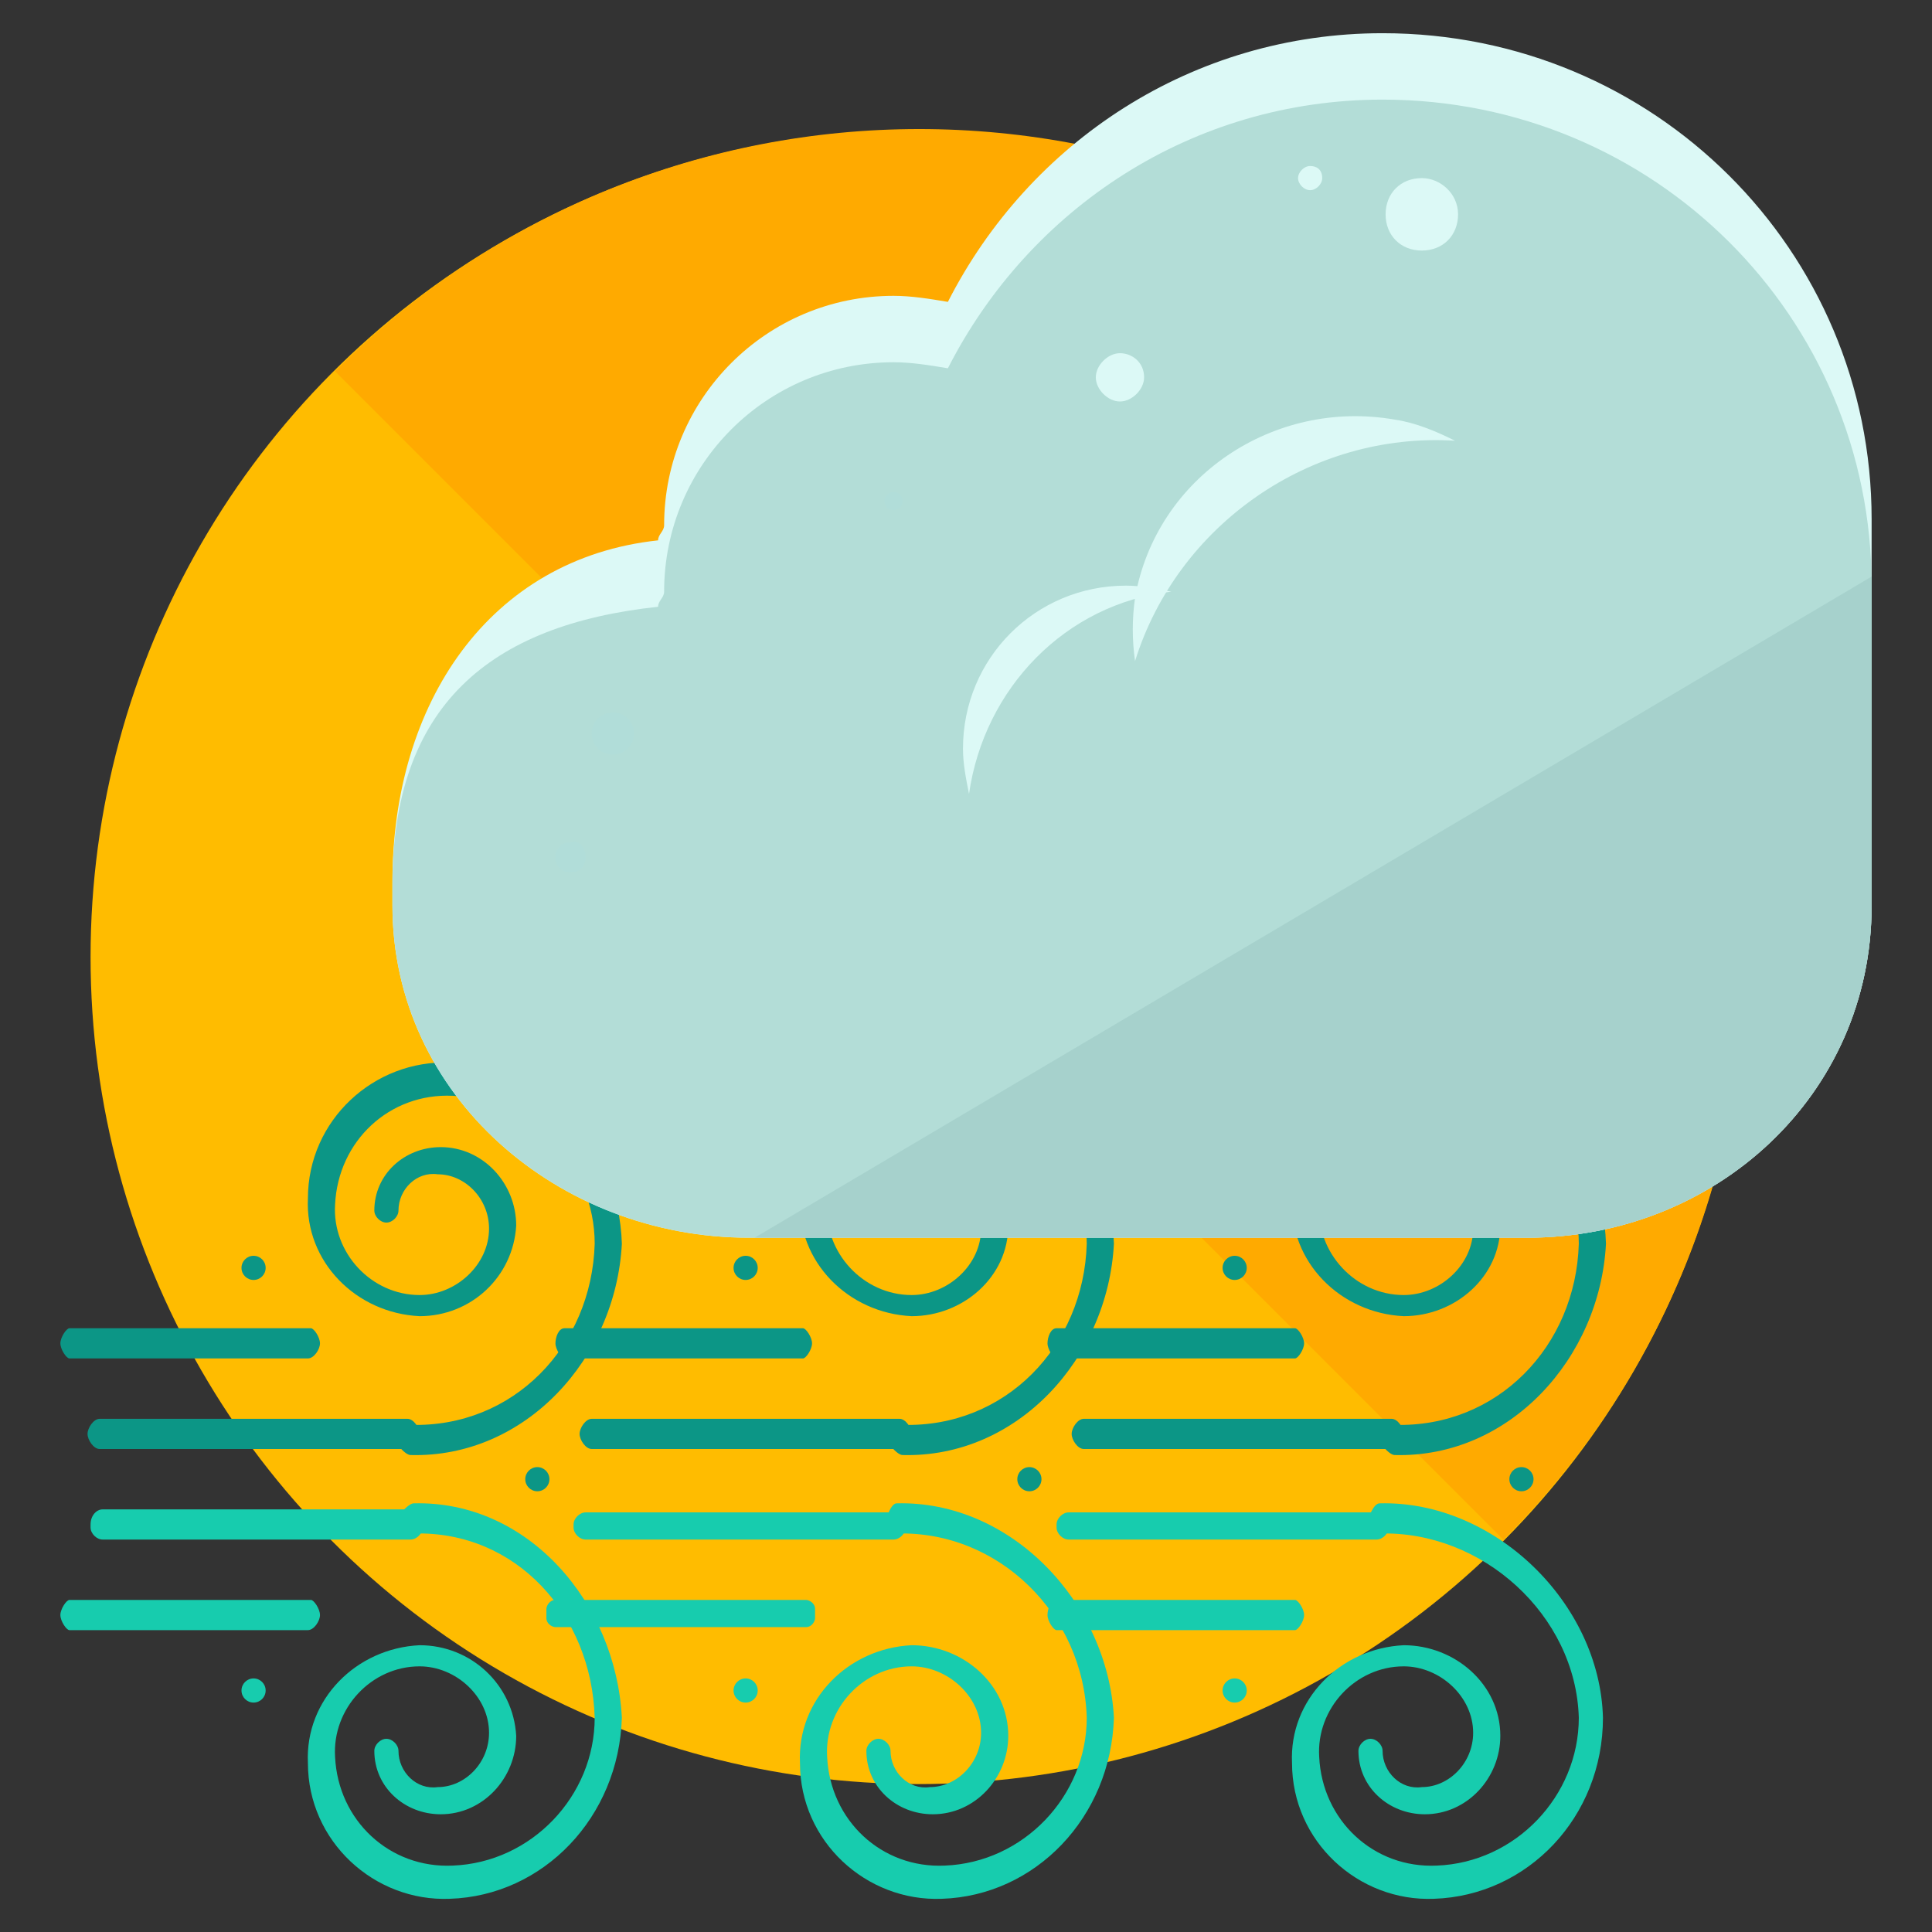 <?xml version="1.0" encoding="utf-8"?>
<!-- Generator: Adobe Illustrator 16.0.0, SVG Export Plug-In . SVG Version: 6.00 Build 0)  -->
<!DOCTYPE svg PUBLIC "-//W3C//DTD SVG 1.1//EN" "http://www.w3.org/Graphics/SVG/1.1/DTD/svg11.dtd">
<svg version="1.1" id="Layer_1" xmlns="http://www.w3.org/2000/svg" xmlns:xlink="http://www.w3.org/1999/xlink" x="0px" y="0px"
	 width="64px" height="64px" viewBox="0 0 64 64" enable-background="new 0 0 64 64" xml:space="preserve">
<rect x="0" y="0" width="64" height="64" fill="#333333" stroke="none"/>
<g>
	<g>
		<g>
			<g>
				<g>
					<g>
						<g>
							<circle fill="#FFBC00" cx="30.4" cy="31.7" r="27.4"/>
							<path fill="#FFAA00" d="M11.1,12.3c10.7-10.7,28-10.7,38.7,0c10.7,10.7,10.7,28,0,38.7"/>
						</g>
					</g>
				</g>
			</g>
		</g>
	</g>
	<g>
		<g>
			<g>
				<path fill="#0C9686" d="M10.6,44.5c0-0.2-0.2-0.5-0.3-0.5H2.3C2.2,44,2,44.3,2,44.5l0,0C2,44.7,2.2,45,2.3,45h7.9
					C10.4,45,10.6,44.7,10.6,44.5L10.6,44.5z"/>
				<path fill="#17CCAE" d="M10.6,53.5c0-0.2-0.2-0.5-0.3-0.5H2.3C2.2,53,2,53.3,2,53.5l0,0C2,53.7,2.2,54,2.3,54h7.9
					C10.4,54,10.6,53.7,10.6,53.5L10.6,53.5z"/>
			</g>
			<g>
				<g>
					<g>
						<g>
							<path fill="#17CCAE" d="M14.9,62.9c-2.5,0.1-4.7-1.9-4.7-4.5c-0.1-2.1,1.6-3.8,3.7-3.9c1.7,0,3.1,1.3,3.2,3
								c0,1.4-1.1,2.6-2.5,2.6c-1.2,0-2.2-0.9-2.2-2.1c0-0.2,0.2-0.4,0.4-0.4c0.2,0,0.4,0.2,0.4,0.4c0,0.7,0.6,1.3,1.3,1.2
								c0.9,0,1.7-0.8,1.7-1.8c0-1.2-1.1-2.2-2.3-2.2c-1.6,0-2.9,1.4-2.8,3c0.1,2.1,1.8,3.7,3.9,3.6c2.6-0.1,4.7-2.3,4.7-4.9
								c-0.1-3.4-2.6-6.2-6-6.1c-0.2,0-0.7,0-0.7-0.2c0-0.2,0.5-0.8,0.7-0.8c3.8-0.1,6.7,3.3,6.9,7.1C20.5,60.2,18,62.8,14.9,62.9z"
								/>
						</g>
						<path fill="#17CCAE" d="M14,50.6c0,0.2-0.2,0.4-0.4,0.4H3.4C3.2,51,3,50.8,3,50.6v-0.1C3,50.2,3.2,50,3.4,50h10.1
							c0.2,0,0.4,0.2,0.4,0.4V50.6z"/>
					</g>
					<g>
						<g>
							<path fill="#0C9686" d="M14.9,35.2c-2.5-0.1-4.7,1.9-4.7,4.5c-0.1,2.1,1.6,3.8,3.7,3.9c1.7,0,3.1-1.3,3.2-3
								c0-1.4-1.1-2.6-2.5-2.6c-1.2,0-2.2,0.9-2.2,2.1c0,0.2,0.2,0.4,0.4,0.4c0.2,0,0.4-0.2,0.4-0.4c0-0.7,0.6-1.3,1.3-1.2
								c0.9,0,1.7,0.8,1.7,1.8c0,1.2-1.1,2.2-2.3,2.2c-1.6,0-2.9-1.4-2.8-3c0.1-2.1,1.8-3.7,3.9-3.6c2.6,0.1,4.7,2.3,4.7,4.9
								c-0.1,3.4-2.7,6.1-6.1,6c-0.2,0-0.6,0.1-0.6,0.3c0,0.2,0.4,0.7,0.6,0.7c3.8,0.1,6.8-3.2,7-7C20.5,37.9,18,35.3,14.9,35.2z"/>
						</g>
						<path fill="#0C9686" d="M13.9,47.5c0-0.2-0.2-0.5-0.4-0.5H3.3c-0.2,0-0.4,0.3-0.4,0.5l0,0c0,0.2,0.2,0.5,0.4,0.5h10.2
							C13.7,48,13.9,47.7,13.9,47.5L13.9,47.5z"/>
					</g>
				</g>
				<g>
					<circle fill="#0C9686" cx="8.4" cy="42" r="0.4"/>
					<circle fill="#17CCAE" cx="8.4" cy="56" r="0.4"/>
				</g>
				<circle fill="#0C9686" cx="17.8" cy="49" r="0.4"/>
			</g>
		</g>
		<g>
			<g>
				<path fill="#0C9686" d="M26.9,44.5c0-0.2-0.2-0.5-0.3-0.5h-7.9c-0.2,0-0.3,0.3-0.3,0.5l0,0c0,0.2,0.2,0.5,0.3,0.5h7.9
					C26.7,45,26.9,44.7,26.9,44.5L26.9,44.5z"/>
				<path fill="#17CCAE" d="M27,53.3c0-0.2-0.2-0.3-0.3-0.3h-8.3c-0.2,0-0.3,0.2-0.3,0.3v0.3c0,0.2,0.2,0.3,0.3,0.3h8.3
					c0.2,0,0.3-0.2,0.3-0.3V53.3z"/>
			</g>
			<g>
				<g>
					<g>
						<g>
							<path fill="#17CCAE" d="M31.2,62.9c-2.5,0.1-4.7-1.9-4.7-4.5c-0.1-2.1,1.6-3.8,3.7-3.9c1.7,0,3.2,1.3,3.2,3
								c0,1.4-1.1,2.6-2.5,2.6c-1.2,0-2.2-0.9-2.2-2.1c0-0.2,0.2-0.4,0.4-0.4c0.2,0,0.4,0.2,0.4,0.4c0,0.7,0.6,1.3,1.3,1.2
								c0.9,0,1.7-0.8,1.7-1.8c0-1.2-1.1-2.2-2.3-2.2c-1.6,0-2.9,1.4-2.8,3c0.1,2.1,1.8,3.7,3.9,3.6c2.6-0.1,4.7-2.3,4.7-4.9
								c-0.1-3.4-2.9-6.2-6.3-6.1c-0.2,0-0.4,0-0.4-0.2c0-0.2,0.2-0.8,0.4-0.8c3.8-0.1,7,3.3,7.2,7.1C36.8,60.2,34.3,62.8,31.2,62.9
								z"/>
						</g>
						<path fill="#17CCAE" d="M30,50.6c0,0.2-0.2,0.4-0.4,0.4H19.4c-0.2,0-0.4-0.2-0.4-0.4v-0.1c0-0.2,0.2-0.4,0.4-0.4h10.1
							c0.2,0,0.4,0.2,0.4,0.4V50.6z"/>
					</g>
					<g>
						<g>
							<path fill="#0C9686" d="M31.2,35.2c-2.5-0.1-4.7,1.9-4.7,4.5c-0.1,2.1,1.6,3.8,3.7,3.9c1.7,0,3.2-1.3,3.2-3
								c0-1.4-1.1-2.6-2.5-2.6c-1.2,0-2.2,0.9-2.2,2.1c0,0.2,0.2,0.4,0.4,0.4c0.2,0,0.4-0.2,0.4-0.4c0-0.7,0.6-1.3,1.3-1.2
								c0.9,0,1.7,0.8,1.7,1.8c0,1.2-1.1,2.2-2.3,2.2c-1.6,0-2.9-1.4-2.8-3c0.1-2.1,1.8-3.7,3.9-3.6c2.6,0.1,4.7,2.3,4.7,4.9
								c-0.1,3.4-2.7,6.1-6.1,6c-0.2,0-0.6,0.1-0.6,0.3c0,0.2,0.4,0.7,0.6,0.7c3.8,0.1,6.8-3.2,7-7C36.8,37.9,34.3,35.3,31.2,35.2z"
								/>
						</g>
						<path fill="#0C9686" d="M30.2,47.5c0-0.2-0.2-0.5-0.4-0.5H19.6c-0.2,0-0.4,0.3-0.4,0.5l0,0c0,0.2,0.2,0.5,0.4,0.5h10.2
							C30,48,30.2,47.7,30.2,47.5L30.2,47.5z"/>
					</g>
				</g>
				<g>
					<circle fill="#0C9686" cx="24.7" cy="42" r="0.4"/>
					<circle fill="#17CCAE" cx="24.7" cy="56" r="0.4"/>
				</g>
				<circle fill="#0C9686" cx="34.1" cy="49" r="0.4"/>
			</g>
		</g>
		<g>
			<g>
				<path fill="#0C9686" d="M43.2,44.5c0-0.2-0.2-0.5-0.3-0.5h-7.9c-0.2,0-0.3,0.3-0.3,0.5l0,0c0,0.2,0.2,0.5,0.3,0.5h7.9
					C43,45,43.2,44.7,43.2,44.5L43.2,44.5z"/>
				<path fill="#17CCAE" d="M43.2,53.5c0-0.2-0.2-0.5-0.3-0.5h-7.9c-0.2,0-0.3,0.3-0.3,0.5l0,0c0,0.2,0.2,0.5,0.3,0.5h7.9
					C43,54,43.2,53.7,43.2,53.5L43.2,53.5z"/>
			</g>
			<g>
				<g>
					<g>
						<g>
							<path fill="#17CCAE" d="M47.5,62.9C45,63,42.8,61,42.8,58.4c-0.1-2.1,1.6-3.8,3.7-3.9c1.7,0,3.2,1.3,3.2,3
								c0,1.4-1.1,2.6-2.5,2.6c-1.2,0-2.2-0.9-2.2-2.1c0-0.2,0.2-0.4,0.4-0.4c0.2,0,0.4,0.2,0.4,0.4c0,0.7,0.6,1.3,1.3,1.2
								c0.9,0,1.7-0.8,1.7-1.8c0-1.2-1.1-2.2-2.3-2.2c-1.6,0-2.9,1.4-2.8,3c0.1,2.1,1.8,3.7,3.9,3.6c2.6-0.1,4.7-2.3,4.7-4.9
								c-0.1-3.4-3.2-6.2-6.6-6.1c-0.2,0-0.4-0.1-0.4-0.3c0-0.2,0.2-0.7,0.4-0.7c3.8-0.1,7.3,3.3,7.4,7.1
								C53.1,60.2,50.6,62.8,47.5,62.9z"/>
						</g>
						<path fill="#17CCAE" d="M46,50.6c0,0.2-0.2,0.4-0.4,0.4H35.4c-0.2,0-0.4-0.2-0.4-0.4v-0.1c0-0.2,0.2-0.4,0.4-0.4h10.1
							c0.2,0,0.4,0.2,0.4,0.4V50.6z"/>
					</g>
					<g>
						<g>
							<path fill="#0C9686" d="M47.5,35.2c-2.5-0.1-4.7,1.9-4.7,4.5c-0.1,2.1,1.6,3.8,3.7,3.9c1.7,0,3.2-1.3,3.2-3
								c0-1.4-1.1-2.6-2.5-2.6c-1.2,0-2.2,0.9-2.2,2.1c0,0.2,0.2,0.4,0.4,0.4c0.2,0,0.4-0.2,0.4-0.4c0-0.7,0.6-1.3,1.3-1.2
								c0.9,0,1.7,0.8,1.7,1.8c0,1.2-1.1,2.2-2.3,2.2c-1.6,0-2.9-1.4-2.8-3c0.1-2.1,1.8-3.7,3.9-3.6c2.6,0.1,4.7,2.3,4.7,4.9
								c-0.1,3.4-2.7,6.1-6.1,6c-0.2,0-0.6,0.1-0.6,0.3c0,0.2,0.4,0.7,0.6,0.7c3.8,0.1,6.8-3.2,7-7C53.1,37.9,50.6,35.3,47.5,35.2z"
								/>
						</g>
						<path fill="#0C9686" d="M46.5,47.5c0-0.2-0.2-0.5-0.4-0.5H35.9c-0.2,0-0.4,0.3-0.4,0.5l0,0c0,0.2,0.2,0.5,0.4,0.5h10.2
							C46.3,48,46.5,47.7,46.5,47.5L46.5,47.5z"/>
					</g>
				</g>
				<g>
					<circle fill="#0C9686" cx="40.9" cy="42" r="0.4"/>
					<circle fill="#17CCAE" cx="40.9" cy="56" r="0.4"/>
				</g>
				<circle fill="#0C9686" cx="50.4" cy="49" r="0.4"/>
			</g>
		</g>
	</g>
	<g>
		<path fill="#DCF9F6" d="M62,17.2c0-8.9-7.2-16.1-16.2-16.1c-6.3,0-11.7,3.6-14.4,8.9c-0.6-0.1-1.2-0.2-1.8-0.2
			c-4.2,0-7.6,3.4-7.6,7.6c0,0.2-0.2,0.3-0.2,0.5c-5.6,0.6-8.8,5.4-8.8,11.3V30c0,6.3,5.5,11,11.8,11h25.8C56.8,41,62,36.3,62,30
			v-3.6C62,23.4,62,20.2,62,17.2z"/>
		<path fill="#B3DDD7" d="M62,19.4c0-8.9-7.2-16.1-16.2-16.1c-6.3,0-11.7,3.6-14.4,8.9c-0.6-0.1-1.2-0.2-1.8-0.2
			c-4.2,0-7.6,3.4-7.6,7.6c0,0.2-0.2,0.3-0.2,0.5c-5.6,0.6-8.8,3.3-8.8,9.2V30c0,6.3,5.5,11,11.8,11h25.8C56.8,41,62,36.3,62,30
			v-3.6C62,23.4,62,22.4,62,19.4z"/>
		<path fill="#A6D1CC" d="M25,41h25.6C56.8,41,62,36.3,62,30v-3.6c0-2.9,0-4.2,0-7.3"/>
		<path fill="#98D3CD" d="M21.9,19.5"/>
		<path fill="#DCF9F6" d="M38.8,19.6c-0.5-0.1-1-0.2-1.5-0.2c-3,0-5.4,2.4-5.4,5.4c0,0.5,0.1,1,0.2,1.5C32.6,22.8,35.3,20,38.8,19.6
			z"/>
		<path fill="#DCF9F6" d="M48.2,14.6c-0.6-0.3-1.3-0.6-2-0.7c-4-0.7-7.9,1.9-8.6,5.9c-0.1,0.7-0.1,1.4,0,2.1
			C39,17.4,43.4,14.3,48.2,14.6z"/>
		<path fill="#B1DDD9" d="M19.4,28.4c0,0.3-0.2,0.5-0.5,0.5c-0.3,0-0.5-0.2-0.5-0.5s0.2-0.5,0.5-0.5C19.2,27.8,19.4,28.1,19.4,28.4z
			"/>
		<circle fill="#B1DDD9" cx="20.3" cy="24.3" r="0.7"/>
		<circle fill="#B1DDD9" cx="29.6" cy="16.6" r="0.3"/>
		<path fill="#DCF9F6" d="M37.9,12.5c0,0.4-0.4,0.8-0.8,0.8c-0.4,0-0.8-0.4-0.8-0.8c0-0.4,0.4-0.8,0.8-0.8
			C37.5,11.7,37.9,12,37.9,12.5z"/>
		<path fill="#DCF9F6" d="M43.8,5.9c0,0.2-0.2,0.4-0.4,0.4c-0.2,0-0.4-0.2-0.4-0.4c0-0.2,0.2-0.4,0.4-0.4
			C43.6,5.5,43.8,5.6,43.8,5.9z"/>
		<path fill="#DCF9F6" d="M48.3,7.1c0,0.7-0.5,1.2-1.2,1.2c-0.7,0-1.2-0.5-1.2-1.2c0-0.7,0.5-1.2,1.2-1.2
			C47.7,5.9,48.3,6.4,48.3,7.1z"/>
	</g>
</g>
</svg>
